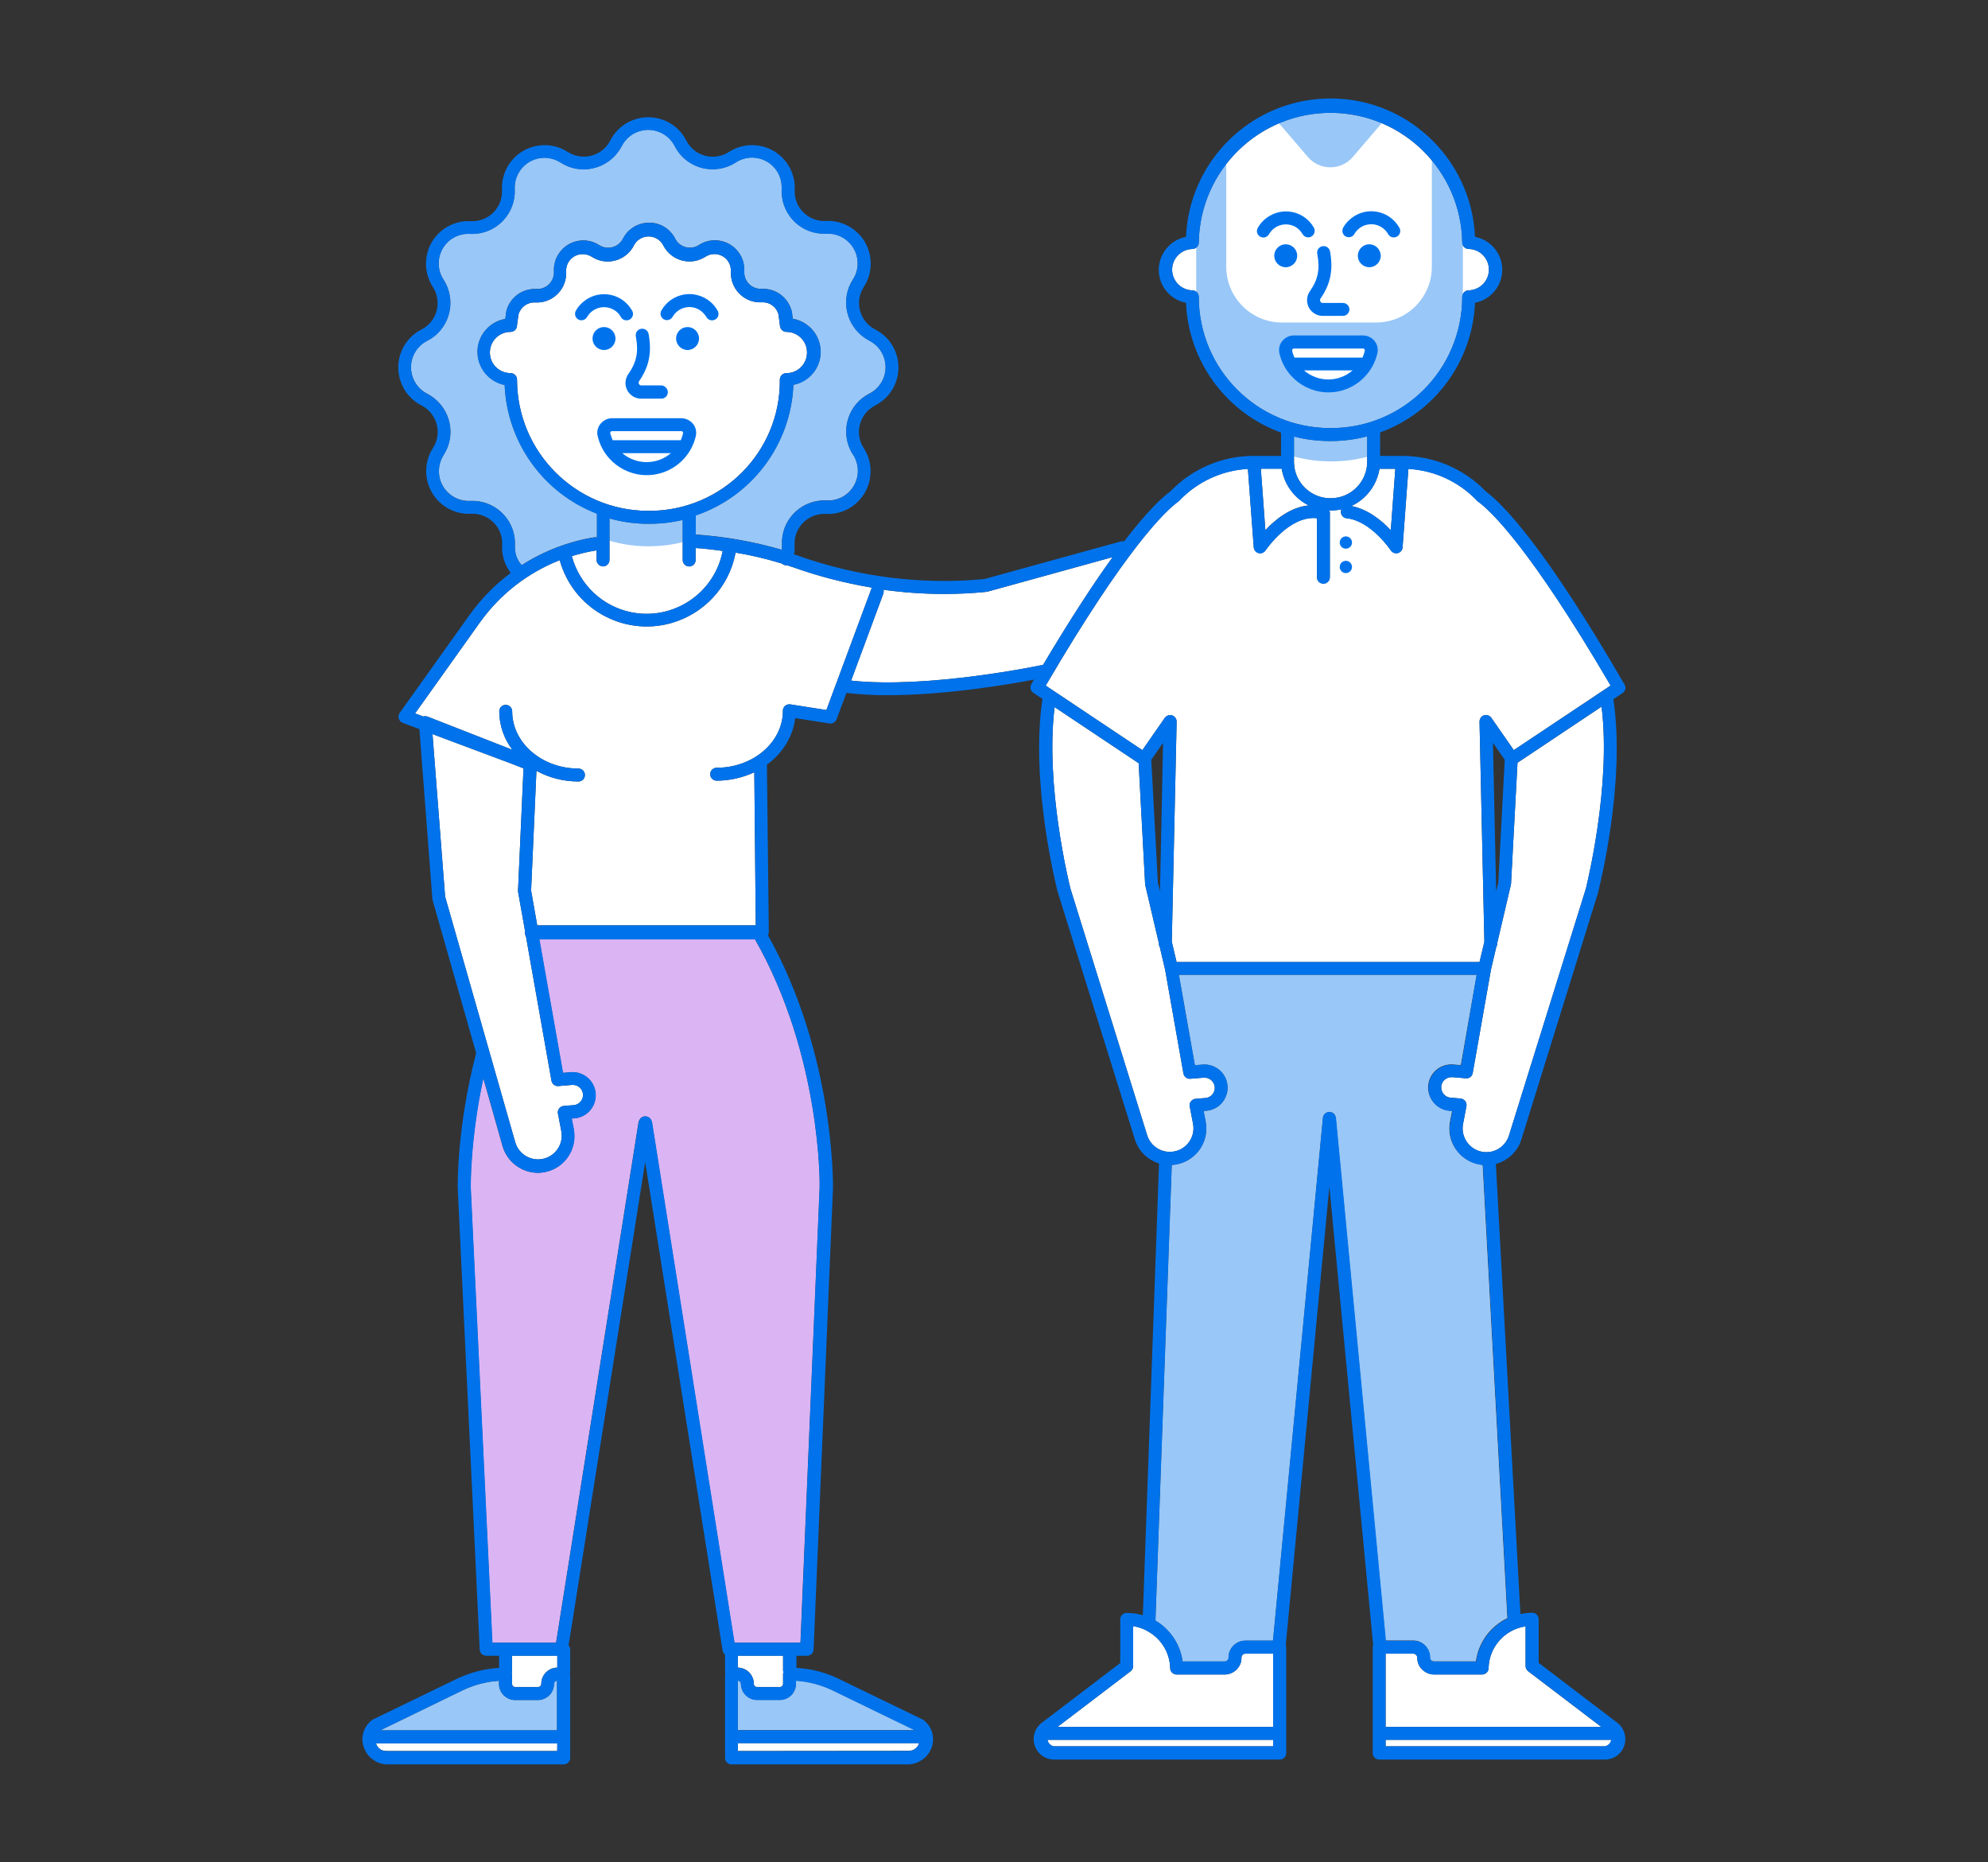 <?xml version="1.0" encoding="utf-8"?>
<!-- Generator: Adobe Illustrator 22.1.0, SVG Export Plug-In . SVG Version: 6.00 Build 0)  -->
<svg version="1.1" id="Layer_1" xmlns="http://www.w3.org/2000/svg" xmlns:xlink="http://www.w3.org/1999/xlink" x="0px" y="0px"
	 viewBox="0 0 1230 1152" style="enable-background:new 0 0 1230 1152;" xml:space="preserve">
<rect x="0" y="0" width="1230" height="1152" fill="#333333" stroke="none"/>
<style type="text/css">
	.st0{fill:#FFFFFF;}
	.st1{opacity:0.4;fill:#0073EC;enable-background:new    ;}
	.st2{opacity:0.4;fill:#A644E5;enable-background:new    ;}
	.st3{fill:#0073EC;}
</style>
<title>qArtboard 1</title>
<path class="st0" d="M822.5,687.8c-2.1,0-3.8,1.6-4,3.6l-30.9,323.4h-17c-5.8,0-10.5,4.7-10.5,10.4c0,0.1,0,0.1,0,0.2
	c0,0.6-0.2,1.1-0.6,1.5c-0.5,0.5-1.1,0.8-1.8,0.8h-26c-1.4-10.5-7.6-19.8-16.8-25.3l10.1-281.8c0.2,0,0.4,0,0.5,0
	c12.5-1,21.8-11.9,20.8-24.3c-0.1-0.8-0.2-1.7-0.3-2.5l-1.3-6.6l1.6-0.1c7.9-0.6,13.8-7.5,13.2-15.4c-0.6-7.9-7.5-13.8-15.4-13.2
	l0,0l-4.8,0.4l-9.9-55.9h184.2l-9.8,55.8l-4.8-0.4c-7.9-0.6-14.8,5.3-15.4,13.2c-0.6,7.9,5.3,14.8,13.2,15.4l1.6,0.1l-1.3,6.6
	c-2.4,12.3,5.7,24.2,18,26.5c0.7,0.1,1.5,0.2,2.2,0.3l15.3,280.4c-10.6,5.1-17.9,15.1-19.5,26.7h-26c-0.7,0-1.3-0.3-1.8-0.8
	c-0.4-0.4-0.6-0.9-0.6-1.5c0.1-5.8-4.5-10.5-10.2-10.6c-0.1,0-0.1,0-0.2,0h-17l-30.9-323.4C826.3,689.3,824.6,687.8,822.5,687.8z"/>
<path class="st1" d="M822.5,687.8c-2.1,0-3.8,1.6-4,3.6l-30.9,323.4h-17c-5.8,0-10.5,4.7-10.5,10.4c0,0.1,0,0.1,0,0.2
	c0,0.6-0.2,1.1-0.6,1.5c-0.5,0.5-1.1,0.8-1.8,0.8h-26c-1.4-10.5-7.6-19.8-16.8-25.3l10.1-281.8c0.2,0,0.4,0,0.5,0
	c12.5-1,21.8-11.9,20.8-24.3c-0.1-0.8-0.2-1.7-0.3-2.5l-1.3-6.6l1.6-0.1c7.9-0.6,13.8-7.5,13.2-15.4c-0.6-7.9-7.5-13.8-15.4-13.2
	l0,0l-4.8,0.4l-9.9-55.9h184.2l-9.8,55.8l-4.8-0.4c-7.9-0.6-14.8,5.3-15.4,13.2c-0.6,7.9,5.3,14.8,13.2,15.4l1.6,0.1l-1.3,6.6
	c-2.4,12.3,5.7,24.2,18,26.5c0.7,0.1,1.5,0.2,2.2,0.3l15.3,280.4c-10.6,5.1-17.9,15.1-19.5,26.7h-26c-0.7,0-1.3-0.3-1.8-0.8
	c-0.4-0.4-0.6-0.9-0.6-1.5c0.1-5.8-4.5-10.5-10.2-10.6c-0.1,0-0.1,0-0.2,0h-17l-30.9-323.4C826.3,689.3,824.6,687.8,822.5,687.8z"/>
<path class="st0" d="M945.5,1033.8l45.2,34.4H857.3v-45.3h17.1c1.3,0,2.4,1.1,2.5,2.4c0,0,0,0,0,0.1c-0.1,2.7,1,5.3,2.9,7.2
	c2,2,4.7,3.2,7.5,3.2H917c1,0,1.9-0.4,2.6-1c0.9-0.7,1.4-1.8,1.4-2.9c0.3-13.1,10-24,22.9-25.9v24.7
	C944,1031.8,944.5,1033,945.5,1033.8z"/>
<path class="st0" d="M981.2,549.7l-47.5,152.4c-2.3,7.8-10.4,12.3-18.2,10c-7.2-2.1-11.7-9.4-10.3-16.8l2.1-11
	c0.4-2.2-1-4.3-3.2-4.7c-0.1,0-0.3,0-0.4-0.1l-6.1-0.5c-3.5-0.2-6.1-3.3-5.9-6.8c0.2-3.5,3.3-6.1,6.8-5.9c0,0,0.1,0,0.1,0l8.4,0.7
	c2.1,0.2,3.9-1.3,4.2-3.3l11.3-64l3.3-14.1c0.4-0.6,0.6-1.4,0.6-2.2v-0.3l8.4-35.8c0-0.2,0.1-0.5,0.1-0.7l4-74.8l52-34.7
	C997,485.9,981.8,547,981.2,549.7z"/>
<path class="st0" d="M853.5,290h9.8l-2.8,38c-5.5-5.9-14.1-13-24.4-15C845.3,308.7,851.9,300.1,853.5,290z"/>
<path class="st0" d="M741.7,183.6c0-2.2-1.8-4-4-4c-7.1-0.2-12.6-6-12.5-13.1c0.2-6.8,5.6-12.2,12.4-12.5h0.1c2.2,0,4-1.8,4-4
	c0.7-45,37.8-80.9,82.8-80.2c44,0.7,79.5,36.2,80.2,80.2c0,2.2,1.8,4,4,4c0,0,0.1,0,0.1,0c7.1,0.2,12.6,6.1,12.4,13.2
	c-0.2,6.8-5.7,12.2-12.5,12.4c-2.2,0-4,1.8-4,4.1c-0.1,44.8-36.3,81.1-81.1,81.1h-0.8C777.9,264.7,741.7,228.4,741.7,183.6z"/>
<path class="st0" d="M822.8,272.8h0.8c7.5,0,15-1,22.3-2.9v15.2c0.3,12.5-9.7,22.9-22.2,23.1c-12.5,0.3-22.9-9.7-23.1-22.2
	c0-0.3,0-0.6,0-1V270C807.8,271.9,815.3,272.8,822.8,272.8z"/>
<path class="st0" d="M809.7,312.6c-11.4,1.1-20.9,9-26.8,15.3l-2.8-38H793C794.6,299.7,800.8,308.2,809.7,312.6z"/>
<path class="st0" d="M729.3,310c0.2-0.1,0.4-0.3,0.5-0.5c11.1-11.6,26.2-18.6,42.3-19.5l3.6,48.5c0.2,2.2,2.1,3.9,4.3,3.7
	c1.2-0.1,2.3-0.7,3-1.8c0.2-0.2,14.7-21.8,31.8-19.9v36.5c0,2.2,1.8,4,4,4s4-1.8,4-4v-39.8c0-0.5-0.1-1.1-0.3-1.5h0.8
	c2.2,0,4.5-0.2,6.7-0.7c-0.9,2,0,4.3,1.9,5.2c0.4,0.2,0.8,0.3,1.3,0.3c15.1,1.7,27.2,19.7,27.3,19.9c0.7,1.1,2,1.8,3.3,1.8
	c0.3,0,0.7,0,1-0.1c1.7-0.4,2.9-1.9,3-3.6l3.6-48.5c16.1,0.9,31.2,7.9,42.3,19.5c0.2,0.2,0.3,0.3,0.5,0.5
	c8.2,5.9,32.4,28.8,82.3,114l-4.6,3.1l0,0L936.6,464l-13.9-20c-1.3-1.8-3.8-2.3-5.6-1c-1.1,0.8-1.7,2-1.7,3.4l3,136.1l-3,12.6H728.9
	c-0.3,0-0.6,0-0.9,0.1l-3-12.7l3-136.1c0-2.2-1.7-4-3.9-4.1c-1.3,0-2.6,0.6-3.4,1.7l-13.9,20L647,424.1
	C696.9,338.8,721.1,315.9,729.3,310z"/>
<path class="st0" d="M709.7,702l-47.4-152.3c-0.7-2.8-15.8-63.8-9.8-112.3l52,34.7l4,74.8c0,0.2,0,0.5,0.1,0.7l8.4,35.8v0.3
	c0,0.8,0.2,1.5,0.6,2.2l3.3,14.1l11.3,64c0.4,2,2.2,3.5,4.2,3.3l8.4-0.7c3.5-0.2,6.5,2.4,6.8,5.9c0.2,3.4-2.3,6.4-5.8,6.7l-6.1,0.5
	c-2.2,0.2-3.8,2.1-3.7,4.3c0,0.1,0,0.3,0.1,0.4l2.1,11c1.4,8-4,15.6-12,16.9C718.9,713.5,711.8,709.1,709.7,702z"/>
<path class="st0" d="M699.5,1033.8c1-0.8,1.6-1.9,1.6-3.2v-24.7c2.7,0.4,5.4,1.2,7.9,2.5c0.1,0.1,0.2,0.1,0.3,0.2
	c8.8,4.5,14.5,13.4,14.7,23.3c0,1.2,0.6,2.3,1.5,3c0.7,0.6,1.6,0.9,2.5,0.9h29.7c2.8,0,5.5-1.1,7.5-3.2c1.9-1.9,3-4.5,2.9-7.2
	c0-1.3,1-2.5,2.4-2.5c0,0,0,0,0.1,0h17.1v45.3H654.3L699.5,1033.8z"/>
<path class="st0" d="M787.7,1080.2H652.9c-1.6,0.1-3.1-0.7-4-2c-0.4-0.6-0.7-1.3-0.8-2h139.6V1080.2z"/>
<path class="st0" d="M857.3,1080.2v-4h139.6c-0.1,0.7-0.4,1.4-0.8,2c-0.9,1.3-2.4,2.1-4,2H857.3z"/>
<path class="st0" d="M344.8,1024.1v7.4c-5.5,0.1-9.9,4.5-9.9,10c0,1.1-0.9,2-2,2h-14.1c-1.1,0-2-0.9-2-2v-6c0-0.4-0.1-0.7-0.2-1.1
	c0.1-0.4,0.2-0.7,0.2-1.1v-9.2L344.8,1024.1z"/>
<path class="st0" d="M286,1045.7c7.1-3.4,14.8-5.5,22.7-6v1.9c0,5.5,4.5,10,10,10h14.1c5.5,0,10-4.5,10-10c0-1,0.8-1.9,1.8-2v30.7
	H235.4L286,1045.7z"/>
<path class="st0" d="M344.8,1083.1H239.4c-0.3,0-0.6,0-0.9-0.1h-0.3c-0.2,0-0.4-0.1-0.6-0.1h-0.2c-0.2-0.1-0.4-0.1-0.7-0.2l-0.3-0.1
	l-0.4-0.2l-0.3-0.1l-0.3-0.2l-0.2-0.2c-0.1-0.1-0.2-0.2-0.3-0.2l-0.2-0.2c-0.1-0.1-0.3-0.2-0.4-0.3l-0.1-0.1
	c-0.1-0.1-0.2-0.2-0.3-0.3H234c-0.1-0.2-0.3-0.4-0.4-0.5l0,0c-0.4-0.6-0.8-1.3-1-2h112.2V1083.1z"/>
<path class="st0" d="M456.5,1083.1v-4.9h112.2c-0.2,0.7-0.6,1.4-1,2l0,0c-0.1,0.2-0.3,0.4-0.4,0.5l0,0c-0.1,0.1-0.2,0.2-0.3,0.3
	l-0.1,0.1l-0.4,0.3l-0.2,0.2c-0.1,0.1-0.2,0.2-0.3,0.2l-0.2,0.2l-0.3,0.2l-0.3,0.1l-0.4,0.2l-0.3,0.1c-0.2,0.1-0.4,0.1-0.7,0.2h-0.2
	c-0.2,0-0.4,0.1-0.6,0.1h-0.2c-0.3,0-0.6,0-0.9,0.1L456.5,1083.1z"/>
<path class="st0" d="M565.9,1070.2H456.5v-30.7c1,0.1,1.9,1,1.9,2c0,5.5,4.5,10,10,10h14.1c5.5,0,10-4.5,10-10v-1.9
	c7.9,0.5,15.6,2.6,22.7,6L565.9,1070.2z"/>
<path class="st0" d="M484.7,1034.4c-0.1,0.4-0.2,0.7-0.2,1.1v6c0,1.1-0.9,2-2,2h-14.1c-1.1,0-2-0.9-2-2c0-5.5-4.4-9.9-9.9-10v-7.4
	h28v9.2C484.6,1033.7,484.6,1034.1,484.7,1034.4z"/>
<path class="st0" d="M507.1,734.5l-11.9,281.6h-40.8l-51-321.8c-0.1-0.5-0.3-1-0.5-1.4l-0.3-0.5c-0.7-1.2-2-1.9-3.4-1.9l0,0
	c-1.4,0-2.7,0.7-3.4,1.9l-0.3,0.5c-0.3,0.4-0.4,0.9-0.5,1.4l-51,321.8h-39.4l-13.4-281.6c0-1.3-0.3-29.8,7.8-67.5l11.9,42
	c2.8,9.7,11.7,16.4,21.8,16.5c0.6,0,1.2,0,1.8-0.1c12.5-1,21.8-11.9,20.8-24.4c-0.1-0.8-0.2-1.6-0.3-2.5l-1.3-6.6l1.6-0.1
	c7.9-0.6,13.8-7.5,13.2-15.4c-0.6-7.9-7.5-13.8-15.4-13.2l-4.8,0.4l-14.6-82.5h133.4C508.4,653.5,507.2,733.8,507.1,734.5z"/>
<path class="st2" d="M507.1,734.5l-11.9,281.6h-40.8l-51-321.8c-0.1-0.5-0.3-1-0.5-1.4l-0.3-0.5c-0.7-1.2-2-1.9-3.4-1.9l0,0
	c-1.4,0-2.7,0.7-3.4,1.9l-0.3,0.5c-0.3,0.4-0.4,0.9-0.5,1.4l-51,321.8h-39.4l-13.4-281.6c0-1.3-0.3-29.8,7.8-67.5l11.9,42
	c2.8,9.7,11.7,16.4,21.8,16.5c0.6,0,1.2,0,1.8-0.1c12.5-1,21.8-11.9,20.8-24.4c-0.1-0.8-0.2-1.6-0.3-2.5l-1.3-6.6l1.6-0.1
	c7.9-0.6,13.8-7.5,13.2-15.4c-0.6-7.9-7.5-13.8-15.4-13.2l-4.8,0.4l-14.6-82.5h133.4C508.4,653.5,507.2,733.8,507.1,734.5z"/>
<path class="st0" d="M267.6,454.1l48.1,18l8.2,3.2l-3.4,75.8c0,0.3,0,0.6,0.1,0.9l4.3,24.2c-0.1,0.3-0.1,0.6-0.1,0.9
	c0,0.8,0.2,1.5,0.6,2.1l15.8,89.3c0.4,2,2.2,3.5,4.3,3.3l8.4-0.7c3.5-0.3,6.5,2.3,6.8,5.7c0.3,3.5-2.3,6.5-5.7,6.8c0,0-0.1,0-0.1,0
	l-6.1,0.5c-2.2,0.2-3.8,2.1-3.7,4.3c0,0.1,0,0.3,0.1,0.4l2.1,11c1.5,8-3.8,15.6-11.7,17.1c-7.4,1.4-14.7-3.1-16.8-10.3l-43.4-152
	L267.6,454.1z"/>
<path class="st0" d="M511.3,439.2l-22.3-3.5c-2.2-0.3-4.2,1.1-4.6,3.3c0,0.2,0,0.4,0,0.6c0,19.5-18.4,35.3-41,35.3c-2.2,0-4,1.8-4,4
	s1.8,4,4,4c8,0,16-1.8,23.3-5.2l0.9,94.7H332.4l-3.8-21.5l3.3-74.1c8,4.4,16.9,6.6,26,6.6c2.2,0,4-1.8,4-4s-1.8-4-4-4
	c-22.6,0-41-15.9-41-35.4c0-2.2-1.8-4-4-4c-2.2,0-4,1.8-4,4c0,8.6,2.9,16.9,8.1,23.8l-52.4-20.5c-0.9-0.3-1.8-0.4-2.7-0.1l-5.1-1.9
	l40.2-56.4c12.4-17.3,29.5-30.6,49.3-38.4c8.2,29.7,38.9,47.2,68.7,39c20.2-5.6,35.7-22,39.9-42.6c0.1-0.4,0.1-0.8,0-1.1
	c9.8,1.6,19.4,3.9,28.9,6.8c0.4,0.4,0.9,0.7,1.5,0.9c0.6,0.2,1.3,0.3,1.9,0.2c1.1,0.4,2.2,0.8,3.3,1.1c15.9,5.7,32.3,9.9,49,12.7
	c-0.2,0.3-0.3,0.5-0.4,0.8L511.3,439.2z"/>
<path class="st0" d="M645,411.3c-0.7,0.2-70.7,14.9-118.4,9.7l19.9-53.7c0.3-0.8,0.3-1.7,0.1-2.5c12.4,1.7,24.9,2.6,37.4,2.6
	c8.7,0,17.4-0.4,26.2-1.3c0.2,0,0.5-0.1,0.7-0.1l77.5-21.4c-11.5,15.9-25.6,37.4-43,66.6C645.2,411.3,645.1,411.3,645,411.3z"/>
<path class="st0" d="M373.1,350.3c2.2,0,4-1.8,4-4v-25.6c7.8,2.2,15.8,3.3,23.9,3.3h0.8c6.9,0,13.9-0.8,20.6-2.4v12.7
	c0,0.1,0,0.3,0,0.4c0,0.3,0,0.5,0,0.8v10.9c0,2.2,1.8,4,4,4s4-1.8,4-4V339c3.7,0.2,9.6,0.8,16.8,1.8c-0.1,0.2-0.2,0.5-0.2,0.7
	c-5.4,25.9-30.7,42.5-56.6,37.2c-17.8-3.7-31.9-17.1-36.6-34.7c4.9-1.5,9.9-2.7,14.9-3.5c0.1,0,0.2-0.1,0.4-0.1v5.9
	C369.1,348.5,370.9,350.3,373.1,350.3C373.1,350.3,373.1,350.3,373.1,350.3z"/>
<path class="st0" d="M401.8,316H401c-44.8-0.1-81.1-36.4-81.1-81.2c0-2.2-1.8-4-4-4c-7.1,0-12.8-5.7-12.8-12.7
	c0-7.1,5.7-12.8,12.7-12.8l0,0c2,0,3.8-1.4,4-3.4l1-7.4c1.3-4.6,5.6-7.7,10.4-7.4c10.1,0.5,18.6-7.2,19.1-17.3c0-0.6,0-1.2,0-1.9
	c-0.3-5.6,4-10.4,9.7-10.7c2.2-0.1,4.3,0.5,6.1,1.6c8.4,5.5,19.7,3.1,25.2-5.4c0.3-0.5,0.7-1.1,0.9-1.6c2.6-5,8.7-7,13.8-4.4
	c1.9,1,3.5,2.5,4.4,4.4c4.6,9,15.6,12.5,24.5,7.9c0.6-0.3,1.1-0.6,1.6-0.9c4.7-3.1,11.1-1.7,14.1,3c1.2,1.8,1.7,3.9,1.6,6.1
	c-0.5,10,7.2,18.6,17.2,19.1c0.6,0,1.3,0,1.9,0c4.9-0.3,9.3,3,10.4,7.7l0.9,7.1c0.3,2,2,3.5,4,3.5c7.1,0,12.8,5.8,12.7,12.8
	c0,7.1-5.8,12.8-12.8,12.7l0,0c-2.2,0-4,1.8-4,4.1C482.9,279.6,446.6,315.9,401.8,316z"/>
<path class="st0" d="M318.6,337.5c0.8-14.5-10.4-26.9-25-27.7c-0.9,0-1.8,0-2.7,0c-10.1,0.5-18.8-7.3-19.3-17.4
	c-0.2-3.9,0.8-7.7,2.9-11c7.9-12.2,4.4-28.5-7.8-36.5c-0.8-0.5-1.6-1-2.4-1.4c-9-4.6-12.6-15.7-8-24.7c1.8-3.5,4.6-6.3,8-8
	c13-6.6,18.1-22.5,11.5-35.5c-0.4-0.8-0.9-1.6-1.4-2.4c-5.5-8.5-3.1-19.9,5.4-25.4c3.3-2.1,7.1-3.1,11-2.9
	c14.5,0.8,26.9-10.4,27.7-25c0-0.9,0-1.8,0-2.7c-0.5-10.1,7.3-18.8,17.4-19.3c3.8-0.2,7.6,0.8,10.9,2.9c12.2,7.9,28.5,4.4,36.5-7.8
	c0.5-0.8,1-1.6,1.4-2.4c4.6-9,15.7-12.6,24.7-8c3.5,1.8,6.3,4.6,8,8c6.6,13,22.5,18.1,35.5,11.5c0.8-0.4,1.6-0.9,2.4-1.4
	c8.5-5.5,19.9-3.1,25.4,5.4c2.1,3.3,3.1,7.1,2.9,11c-0.7,14.6,10.4,27,25,27.7c0.9,0,1.8,0,2.7,0c10.1-0.5,18.8,7.3,19.3,17.4
	c0.2,3.9-0.8,7.7-2.9,10.9c-7.9,12.2-4.4,28.5,7.8,36.5c0.8,0.5,1.5,0.9,2.4,1.4c9,4.6,12.6,15.7,8,24.7c-1.8,3.5-4.6,6.3-8,8
	c-13,6.6-18.1,22.5-11.5,35.5c0.4,0.8,0.9,1.6,1.4,2.3c5.5,8.5,3.1,19.9-5.4,25.4c-3.2,2.1-7.1,3.1-10.9,2.9
	c-14.6-0.7-27,10.4-27.7,25c0,0.9,0,1.8,0,2.7c0,0.9,0,1.9-0.1,2.8c-17.4-5-35.2-8.2-53.2-9.4v-11.8c34.9-11.9,58.9-44,60.4-80.8
	c11.3-2.2,18.7-13,16.5-24.3c-1.6-8.5-8.4-15.1-16.9-16.6l-0.5-4.1c0-0.1,0-0.3-0.1-0.4c-2.1-8.6-9.9-14.4-18.7-14
	c-5.6,0.3-10.4-4-10.7-9.7c0-0.4,0-0.7,0-1.1c0.6-10-7.1-18.6-17.2-19.2c-3.9-0.2-7.7,0.8-10.9,2.9c-4.7,3.1-11.1,1.7-14.1-3
	c-0.2-0.3-0.4-0.6-0.5-0.9c-3.1-6.1-9.4-10-16.2-9.9l0,0c-6.9,0-13.1,3.8-16.2,9.9c-2.6,5-8.7,7-13.7,4.5c-0.3-0.2-0.6-0.3-0.9-0.5
	c-8.4-5.5-19.7-3.1-25.2,5.4c-2.1,3.2-3.1,7-2.9,10.9c0.3,5.6-4,10.5-9.7,10.8c-0.4,0-0.7,0-1.1,0c-8.6-0.5-16.4,5.2-18.6,13.5
	c0,0.2-0.1,0.3-0.1,0.5l-0.6,4.5c-11.3,2-18.9,12.7-16.9,24c1.5,8.5,8.1,15.2,16.5,16.9c1.5,35.5,23.9,66.8,57.1,79.6
	c0,0.1,0,0.1,0,0.2v14.5c-0.5-0.1-1.1-0.2-1.6-0.1c-16,2.6-31.3,8.5-44.9,17.2C319.8,346.4,318.4,342,318.6,337.5z"/>
<path class="st1" d="M318.6,337.5c0.8-14.5-10.4-26.9-25-27.7c-0.9,0-1.8,0-2.7,0c-10.1,0.5-18.8-7.3-19.3-17.4
	c-0.2-3.9,0.8-7.7,2.9-11c7.9-12.2,4.4-28.5-7.8-36.5c-0.8-0.5-1.6-1-2.4-1.4c-9-4.6-12.6-15.7-8-24.7c1.8-3.5,4.6-6.3,8-8
	c13-6.6,18.1-22.5,11.5-35.5c-0.4-0.8-0.9-1.6-1.4-2.4c-5.5-8.5-3.1-19.9,5.4-25.4c3.3-2.1,7.1-3.1,11-2.9
	c14.5,0.8,26.9-10.4,27.7-25c0-0.9,0-1.8,0-2.7c-0.5-10.1,7.3-18.8,17.4-19.3c3.8-0.2,7.6,0.8,10.9,2.9c12.2,7.9,28.5,4.4,36.5-7.8
	c0.5-0.8,1-1.6,1.4-2.4c4.6-9,15.7-12.6,24.7-8c3.5,1.8,6.3,4.6,8,8c6.6,13,22.5,18.1,35.5,11.5c0.8-0.4,1.6-0.9,2.4-1.4
	c8.5-5.5,19.9-3.1,25.4,5.4c2.1,3.3,3.1,7.1,2.9,11c-0.7,14.6,10.4,27,25,27.7c0.9,0,1.8,0,2.7,0c10.1-0.5,18.8,7.3,19.3,17.4
	c0.2,3.9-0.8,7.7-2.9,10.9c-7.9,12.2-4.4,28.5,7.8,36.5c0.8,0.5,1.5,0.9,2.4,1.4c9,4.6,12.6,15.7,8,24.7c-1.8,3.5-4.6,6.3-8,8
	c-13,6.6-18.1,22.5-11.5,35.5c0.4,0.8,0.9,1.6,1.4,2.3c5.5,8.5,3.1,19.9-5.4,25.4c-3.2,2.1-7.1,3.1-10.9,2.9
	c-14.6-0.7-27,10.4-27.7,25c0,0.9,0,1.8,0,2.7c0,0.9,0,1.9-0.1,2.8c-17.4-5-35.2-8.2-53.2-9.4v-11.8c34.9-11.9,58.9-44,60.4-80.8
	c11.3-2.2,18.7-13,16.5-24.3c-1.6-8.5-8.4-15.1-16.9-16.6l-0.5-4.1c0-0.1,0-0.3-0.1-0.4c-2.1-8.6-9.9-14.4-18.7-14
	c-5.6,0.3-10.4-4-10.7-9.7c0-0.4,0-0.7,0-1.1c0.6-10-7.1-18.6-17.2-19.2c-3.9-0.2-7.7,0.8-10.9,2.9c-4.7,3.1-11.1,1.7-14.1-3
	c-0.2-0.3-0.4-0.6-0.5-0.9c-3.1-6.1-9.4-10-16.2-9.9l0,0c-6.9,0-13.1,3.8-16.2,9.9c-2.6,5-8.7,7-13.7,4.5c-0.3-0.2-0.6-0.3-0.9-0.5
	c-8.4-5.5-19.7-3.1-25.2,5.4c-2.1,3.2-3.1,7-2.9,10.9c0.3,5.6-4,10.5-9.7,10.8c-0.4,0-0.7,0-1.1,0c-8.6-0.5-16.4,5.2-18.6,13.5
	c0,0.2-0.1,0.3-0.1,0.5l-0.6,4.5c-11.3,2-18.9,12.7-16.9,24c1.5,8.5,8.1,15.2,16.5,16.9c1.5,35.5,23.9,66.8,57.1,79.6
	c0,0.1,0,0.1,0,0.2v14.5c-0.5-0.1-1.1-0.2-1.6-0.1c-16,2.6-31.3,8.5-44.9,17.2C319.8,346.4,318.4,342,318.6,337.5z"/>
<path class="st1" d="M797.5,267.5c8.3,2.6,16.9,3.9,25.6,3.9h0.8c7.7,0,15.4-1.1,22.8-3.1l1.8,1.4v12.1c-8,2.4-16.3,3.6-24.6,3.6
	h-0.8c-9.5,0-18.9-1.6-27.9-4.7v-11L797.5,267.5z"/>
<path class="st1" d="M823.1,103.5c-5.3,0-10.4-2.3-13.9-6.4l-20.4-23.8c22-10.5,47.5-11.1,70-1.7L837,97.1
	C833.5,101.2,828.4,103.5,823.1,103.5z"/>
<path class="st1" d="M740.1,137.5v48.9c0,43.4,35.2,78.6,78.6,78.6h7.8c43.4,0,78.6-35.2,78.6-78.6v-48.9c0-15.8-7-30.7-19.2-40.7
	V165c0,19-15.4,34.5-34.5,34.5h-58.2c-19,0-34.5-15.4-34.5-34.5V97.3C746.9,107.3,740.1,122,740.1,137.5z M800.4,211.5h42.8
	c2.8,0,5.1,2.3,5.1,5.1c0,0.4,0,0.7-0.1,1.1c-3.4,14.6-18,23.7-32.6,20.3c-10.1-2.3-18-10.2-20.3-20.3c-0.6-2.8,1.2-5.4,4-6
	C799.7,211.6,800.1,211.5,800.4,211.5L800.4,211.5z"/>
<path class="st1" d="M375.2,320c8.3,2.6,16.9,3.9,25.6,3.9h0.8c7.7,0,15.4-1.1,22.9-3.1l1.8,1.4v12.1c-8,2.4-16.3,3.6-24.6,3.6h-0.8
	c-9.5,0-18.9-1.6-27.9-4.7v-11L375.2,320z"/>
<path class="st3" d="M1000.6,1065.6l-48.6-37v-27c0-2.2-1.8-4-4-4c-2.4,0-4.9,0.3-7.3,0.8L925.5,720c7.6-2.1,13.7-7.9,15.9-15.5
	L988.8,552c0-0.1,0-0.1,0-0.2c0.7-2.8,17.2-67.8,9.4-119.3l5.7-3.8c1.8-1.2,2.3-3.5,1.2-5.3C955.6,338,930,311.9,919.1,303.8
	c-13.5-14-32.1-21.8-51.6-21.8h-13.6v-14.5c34-12.4,57.2-44.1,58.7-80.2c11.3-2.2,18.6-13.1,16.5-24.3c-1.6-8.3-8.1-14.9-16.5-16.5
	c-2.2-49.4-43.9-87.7-93.3-85.5c-46.4,2-83.5,39.2-85.5,85.5c-11.3,2.2-18.6,13.1-16.5,24.3c1.6,8.3,8.1,14.9,16.5,16.5
	c1.5,36.2,24.8,67.9,58.8,80.3V282h-16.7c-19.5-0.1-38.1,7.8-51.6,21.8c-5.5,4-14.7,12.7-28.8,31.1c-0.7-0.2-1.3-0.2-2,0L609,358.2
	c-39.2,3.7-78.8-1.4-115.9-14.7l-1.8-0.6c0.3-1.9,0.4-3.8,0.3-5.7c-0.5-10.1,7.3-18.8,17.4-19.3c0.6,0,1.3,0,1.9,0
	c14.5,0.8,26.9-10.4,27.7-25c0.3-5.6-1.2-11.1-4.2-15.7c-5.5-8.5-3.1-19.9,5.4-25.4c0.5-0.3,1.1-0.7,1.7-1
	c13-6.6,18.1-22.5,11.5-35.5c-2.5-5-6.6-9-11.5-11.5c-9-4.6-12.6-15.7-8-24.7c0.3-0.6,0.6-1.1,1-1.7c7.9-12.2,4.4-28.6-7.8-36.5
	c-4.7-3-10.1-4.5-15.7-4.2c-10.1,0.5-18.8-7.2-19.3-17.3c0-0.6,0-1.3,0-1.9c0.7-14.6-10.4-26.9-25-27.7c-5.5-0.3-11,1.2-15.7,4.2
	c-8.5,5.5-19.9,3.1-25.4-5.4c-0.3-0.5-0.7-1.1-1-1.7c-6.6-13-22.5-18.1-35.5-11.5c-5,2.5-9,6.6-11.5,11.5c-4.6,9-15.7,12.6-24.7,8
	c-0.5-0.3-1.1-0.6-1.6-0.9c-12.2-7.9-28.6-4.4-36.5,7.8c-3,4.7-4.5,10.2-4.2,15.7c0.5,10.1-7.2,18.8-17.4,19.3c-0.6,0-1.3,0-1.9,0
	c-14.6-0.7-27,10.4-27.7,25c-0.3,5.5,1.2,11,4.2,15.7c5.5,8.5,3.1,19.9-5.4,25.4c-0.5,0.3-1.1,0.7-1.6,0.9
	c-13,6.6-18.1,22.5-11.5,35.5c2.5,5,6.6,9,11.5,11.5c9,4.6,12.6,15.7,8,24.7c-0.3,0.6-0.6,1.1-0.9,1.6c-7.9,12.2-4.4,28.5,7.8,36.5
	c4.7,3,10.2,4.5,15.7,4.2c10.1-0.5,18.8,7.3,19.3,17.4c0,0.6,0,1.3,0,1.9c-0.4,6.2,1.5,12.3,5.3,17.3c-9.8,7.3-18.4,16.1-25.5,26
	l-43.2,60.6c-0.7,1-0.9,2.1-0.6,3.3c0.3,1.2,1,2.1,2.1,2.7c0.1,0,0.2,0.1,10.7,4l8,104.8c0,0.3,0.1,0.5,0.1,0.8l27,94.8
	c-12,46.1-11.4,81.9-11.4,83.4v0.1l13.6,285.5c0.1,2.1,1.9,3.8,4,3.8h8v7.5c-9.1,0.5-18,2.9-26.2,6.8l-51.6,25
	c-0.2,0.1-0.4,0.2-0.7,0.4c-5.3,3.9-7.4,10.7-5.2,16.9c0.8,2.4,2.2,4.6,4,6.3l0.1,0.1c0.3,0.3,0.7,0.6,1.1,0.9l0.2,0.1
	c0.4,0.3,0.8,0.5,1.1,0.8c0.1,0.1,0.3,0.2,0.5,0.3s0.5,0.3,0.7,0.4l0.6,0.3c0.2,0.1,0.5,0.2,0.7,0.3c0.2,0.1,0.5,0.2,0.8,0.3
	c0.3,0.1,0.7,0.2,1,0.3l0.6,0.1c0.3,0.1,0.6,0.1,0.9,0.2l0.5,0.1c0.5,0,1,0.1,1.5,0.1h109.4c2.2,0,4-1.8,4-4v-51.6
	c0-0.4-0.1-0.7-0.2-1.1c0.1-0.4,0.2-0.7,0.2-1.1v-13.2c0-1-0.4-1.9-1-2.6l47.4-299l47.9,302.2c0.2,1,0.7,1.9,1.5,2.5v10.1
	c0,0.4,0.1,0.7,0.2,1.1c-0.1,0.4-0.2,0.7-0.2,1.1v51.6c0,2.2,1.8,4,4,4h109.4c0.5,0,1,0,1.5-0.1l0.5-0.1c0.3,0,0.6-0.1,0.9-0.2
	l0.6-0.1c0.4-0.1,0.7-0.2,1-0.3s0.5-0.2,0.8-0.3l0.7-0.3l0.6-0.3c0.2-0.1,0.5-0.2,0.7-0.4c0.2-0.1,0.3-0.2,0.5-0.3
	c0.4-0.2,0.8-0.5,1.2-0.8l0.2-0.1c0.4-0.3,0.7-0.6,1.1-0.9l0.1-0.1c1.9-1.7,3.2-3.9,4.1-6.3c2.1-6.1,0.1-13-5.2-16.9
	c-0.2-0.2-0.4-0.3-0.7-0.4l-51.6-25c-8.2-4-17.1-6.3-26.2-6.8v-7.5h6.6c2.1,0,3.9-1.7,4-3.8l12-285.5c0-0.8,1.3-82.2-40.2-156.3
	c0.3-0.6,0.5-1.3,0.5-2L474.5,473c9.6-7,16.1-17.2,17.5-28.8l21.2,3.3c1.9,0.3,3.7-0.8,4.4-2.6l6.1-16.3c8.6,1,17.3,1.5,25.9,1.4
	c35.8,0,74.7-6.7,90.1-9.6c-0.5,0.9-1.1,1.9-1.6,2.8c-1.1,1.8-0.5,4.2,1.2,5.3l5.7,3.8c-7.8,51.6,8.7,116.6,9.4,119.4l0.1,0.2
	L702,704.3c2.1,7.3,7.8,13.1,15.1,15.4l-10,279.4c-3.2-0.9-6.6-1.4-10-1.4c-2.2,0-4,1.8-4,4v27l-48.6,37c-5.5,4.2-6.6,12.1-2.4,17.7
	c2.4,3.1,6.1,5,10,5h139.7c2.2,0,4-1.8,4-4v-65.4c0-0.5-0.1-0.9-0.3-1.4L822.5,734l27.1,283.6c-0.2,0.4-0.3,0.9-0.3,1.4v65.4
	c0,2.2,1.8,4,4,4H993c7,0,12.6-5.6,12.6-12.6C1005.6,1071.8,1003.8,1068,1000.6,1065.6L1000.6,1065.6z M945.6,1033.8l45.2,34.4
	H857.3v-45.3h17.1c1.3,0,2.4,1.1,2.5,2.4c0,0,0,0,0,0.1c-0.1,2.7,1,5.3,2.9,7.2c2,2,4.7,3.2,7.5,3.2H917c1,0,1.9-0.4,2.6-1
	c0.9-0.7,1.4-1.8,1.4-2.9c0.3-13.1,10-24,22.9-25.9v24.7C944,1031.9,944.5,1033.1,945.6,1033.8L945.6,1033.8z M981.2,549.7
	l-47.5,152.4c-2.3,7.8-10.4,12.3-18.2,10c-7.2-2.1-11.7-9.4-10.3-16.8l2.1-11c0.4-2.2-1-4.3-3.2-4.7c-0.1,0-0.3,0-0.4-0.1l-6.1-0.5
	c-3.5-0.2-6.1-3.3-5.9-6.8c0.2-3.5,3.3-6.1,6.8-5.9c0,0,0.1,0,0.1,0l8.4,0.7c2.1,0.2,3.9-1.3,4.2-3.3l11.3-64l3.3-14.1
	c0.4-0.6,0.6-1.4,0.6-2.2v-0.3l8.4-35.8c0-0.2,0.1-0.5,0.1-0.7l4-74.8l52-34.7C997,486,981.8,547,981.2,549.7L981.2,549.7z
	 M923.7,459.5L931,470l-4,76l-1.3,5.3L923.7,459.5z M853.5,290h9.8l-2.8,38c-5.5-5.9-14.1-13-24.4-15
	C845.3,308.8,851.9,300.1,853.5,290z M741.7,183.6c0-2.2-1.8-4-4-4c-7.1-0.2-12.6-6-12.5-13.1c0.2-6.8,5.6-12.2,12.4-12.5h0.1
	c2.2,0,4-1.8,4-4c0.7-45,37.8-80.9,82.8-80.2c44,0.7,79.5,36.2,80.2,80.2c0,2.2,1.8,4,4,4c0,0,0.1,0,0.1,0
	c7.1,0.2,12.6,6.1,12.4,13.2c-0.2,6.8-5.7,12.2-12.5,12.4c-2.2,0-4,1.8-4,4.1c-0.1,44.8-36.3,81.1-81.1,81.1h-0.8
	C777.9,264.7,741.7,228.4,741.7,183.6z M822.8,272.8h0.8c7.5,0,15-1,22.3-2.9v15.2c0.3,12.5-9.7,22.9-22.2,23.1
	c-12.5,0.3-22.9-9.7-23.1-22.2c0-0.3,0-0.6,0-1V270C807.8,271.9,815.3,272.8,822.8,272.8z M809.7,312.7c-11.4,1.1-20.9,9-26.8,15.3
	l-2.8-38H793C794.6,299.8,800.8,308.2,809.7,312.7z M729.3,310.1c0.2-0.1,0.4-0.3,0.5-0.5c11.1-11.6,26.2-18.6,42.3-19.5l3.6,48.5
	c0.2,2.2,2.1,3.9,4.3,3.7c1.2-0.1,2.3-0.7,3-1.8c0.2-0.2,14.7-21.8,31.8-19.9v36.5c0,2.2,1.8,4,4,4s4-1.8,4-4v-39.8
	c0-0.5-0.1-1.1-0.3-1.5h0.8c2.2,0,4.5-0.2,6.7-0.7c-0.9,2,0,4.3,1.9,5.2c0.4,0.2,0.8,0.3,1.3,0.3c15.1,1.7,27.2,19.7,27.3,19.9
	c0.7,1.1,2,1.8,3.3,1.8c0.3,0,0.7,0,1-0.1c1.7-0.4,2.9-1.9,3-3.6l3.6-48.5c16.1,0.9,31.2,7.9,42.3,19.5c0.2,0.2,0.3,0.3,0.5,0.5
	c8.2,5.9,32.4,28.8,82.3,114l-4.6,3.1l0,0L936.6,464l-13.9-20c-1.3-1.8-3.8-2.3-5.6-1c-1.1,0.8-1.7,2-1.7,3.4l3,136.1l-3,12.6H728.9
	c-0.3,0-0.6,0-0.9,0.1l-3-12.7l3-136.1c0-2.2-1.7-4-3.9-4.1c-1.3,0-2.6,0.6-3.4,1.7l-13.9,20L647,424.1
	C696.9,338.8,721.1,316,729.3,310.1z M717.7,551.4l-1.3-5.4l-4.1-76l7.3-10.5L717.7,551.4z M318.6,337.6c0.8-14.5-10.4-26.9-25-27.7
	c-0.9,0-1.8,0-2.7,0c-10.1,0.5-18.8-7.3-19.3-17.4c-0.2-3.9,0.8-7.7,2.9-11c7.9-12.2,4.4-28.5-7.8-36.5c-0.8-0.5-1.6-1-2.4-1.4
	c-9-4.6-12.6-15.7-8-24.7c1.8-3.5,4.6-6.3,8-8c13-6.6,18.1-22.5,11.5-35.5c-0.4-0.8-0.9-1.6-1.4-2.4c-5.5-8.5-3.1-19.9,5.4-25.4
	c3.3-2.1,7.1-3.1,11-2.9c14.5,0.8,26.9-10.4,27.7-25c0-0.9,0-1.8,0-2.7c-0.5-10.1,7.3-18.8,17.4-19.3c3.8-0.2,7.6,0.8,10.9,2.9
	c12.2,7.9,28.5,4.4,36.5-7.8c0.5-0.8,1-1.6,1.4-2.4c4.6-9,15.7-12.6,24.7-8c3.5,1.8,6.3,4.6,8,8c6.6,13,22.5,18.1,35.5,11.5
	c0.8-0.4,1.6-0.9,2.4-1.4c8.5-5.5,19.9-3.1,25.4,5.4c2.1,3.3,3.1,7.1,2.9,11c-0.7,14.6,10.4,27,25,27.7c0.9,0,1.8,0,2.7,0
	c10.1-0.5,18.8,7.3,19.3,17.4c0.2,3.9-0.8,7.7-2.9,10.9c-7.9,12.2-4.4,28.5,7.8,36.5c0.8,0.5,1.5,0.9,2.4,1.4
	c9,4.6,12.6,15.7,8,24.7c-1.8,3.5-4.6,6.3-8,8c-13,6.6-18.1,22.5-11.5,35.5c0.4,0.8,0.9,1.6,1.4,2.3c5.5,8.5,3.1,19.9-5.4,25.4
	c-3.2,2.1-7.1,3.1-10.9,2.9c-14.6-0.7-27,10.4-27.7,25c0,0.9,0,1.8,0,2.7c0,0.9,0,1.9-0.1,2.8c-17.4-5-35.2-8.2-53.2-9.4v-11.8
	c34.9-11.9,58.9-44,60.4-80.8c11.3-2.2,18.7-13,16.5-24.3c-1.6-8.5-8.4-15.1-16.9-16.6l-0.5-4.1c0-0.1,0-0.3-0.1-0.4
	c-2.1-8.6-9.9-14.4-18.7-14c-5.6,0.3-10.4-4-10.7-9.7c0-0.4,0-0.7,0-1.1c0.6-10-7.1-18.6-17.2-19.2c-3.9-0.2-7.7,0.8-10.9,2.9
	c-4.7,3.1-11.1,1.7-14.1-3c-0.2-0.3-0.4-0.6-0.5-0.9c-3.1-6.1-9.4-10-16.2-9.9l0,0c-6.9,0-13.1,3.8-16.2,9.9c-2.6,5-8.7,7-13.7,4.5
	c-0.3-0.2-0.6-0.3-0.9-0.5c-8.4-5.5-19.7-3.1-25.2,5.4c-2.1,3.2-3.1,7-2.9,10.9c0.3,5.6-4,10.5-9.7,10.8c-0.4,0-0.7,0-1.1,0
	c-8.6-0.5-16.4,5.2-18.6,13.5c0,0.2-0.1,0.3-0.1,0.5l-0.6,4.5c-11.3,2-18.9,12.7-16.9,24c1.5,8.5,8.1,15.2,16.5,16.9
	c1.5,35.5,23.9,66.8,57.1,79.6c0,0.1,0,0.1,0,0.2v14.5c-0.5-0.1-1.1-0.2-1.6-0.1c-16,2.6-31.3,8.5-44.9,17.2
	C319.8,346.4,318.4,342,318.6,337.6z M401.8,316H401c-44.8-0.1-81.1-36.4-81.1-81.2c0-2.2-1.8-4-4-4c-7.1,0-12.8-5.7-12.8-12.7
	c0-7.1,5.7-12.8,12.7-12.8l0,0c2,0,3.8-1.4,4-3.4l1-7.4c1.3-4.6,5.6-7.7,10.4-7.4c10.1,0.5,18.6-7.2,19.1-17.3c0-0.6,0-1.2,0-1.9
	c-0.3-5.6,4-10.4,9.7-10.7c2.2-0.1,4.3,0.5,6.1,1.6c8.4,5.5,19.7,3.1,25.2-5.4c0.3-0.5,0.7-1.1,0.9-1.6c2.6-5,8.7-7,13.8-4.4
	c1.9,1,3.5,2.5,4.4,4.4c4.6,9,15.6,12.5,24.5,7.9c0.6-0.3,1.1-0.6,1.6-0.9c4.7-3.1,11.1-1.7,14.1,3c1.2,1.8,1.7,3.9,1.6,6.1
	c-0.5,10,7.2,18.6,17.2,19.1c0.6,0,1.3,0,1.9,0c4.9-0.3,9.3,3,10.4,7.7l0.9,7.1c0.3,2,2,3.5,4,3.5c7.1,0,12.8,5.8,12.7,12.8
	c0,7.1-5.8,12.8-12.8,12.7l0,0c-2.2,0-4,1.8-4,4.1C482.9,279.7,446.6,316,401.8,316z M373.1,350.4c2.2,0,4-1.8,4-4v-25.7
	c7.8,2.2,15.8,3.3,23.9,3.3h0.8c6.9,0,13.9-0.8,20.6-2.4v12.7c0,0.1,0,0.3,0,0.4c0,0.3,0,0.5,0,0.8v10.9c0,2.2,1.8,4,4,4s4-1.8,4-4
	V339c3.7,0.2,9.6,0.8,16.8,1.8c-0.1,0.2-0.2,0.5-0.2,0.7c-5.4,25.9-30.7,42.5-56.6,37.2c-17.8-3.7-31.9-17.1-36.6-34.7
	c4.9-1.5,9.9-2.7,14.9-3.5c0.1,0,0.2-0.1,0.4-0.1v5.9C369.1,348.5,370.9,350.3,373.1,350.4C373.1,350.3,373.1,350.3,373.1,350.4
	L373.1,350.4z M267.6,454.1l48.1,18l8.2,3.2l-3.4,75.8c0,0.3,0,0.6,0.1,0.9l4.3,24.2c-0.1,0.3-0.1,0.6-0.1,0.9
	c0,0.8,0.2,1.5,0.6,2.1l15.8,89.3c0.4,2,2.2,3.5,4.3,3.3l8.4-0.7c3.5-0.3,6.5,2.3,6.8,5.7c0.3,3.5-2.3,6.5-5.7,6.8c0,0-0.1,0-0.1,0
	l-6.1,0.5c-2.2,0.2-3.8,2.1-3.7,4.3c0,0.1,0,0.3,0.1,0.4l2.1,11c1.5,8-3.8,15.6-11.7,17.1c-7.4,1.4-14.7-3.1-16.8-10.3l-43.4-152
	L267.6,454.1z M344.8,1024.2v7.4c-5.5,0.1-9.9,4.5-9.9,10c0,1.1-0.9,2-2,2h-14.1c-1.1,0-2-0.9-2-2v-6c0-0.4-0.1-0.7-0.2-1.1
	c0.1-0.4,0.2-0.7,0.2-1.1v-9.2L344.8,1024.2z M286,1045.7c7.1-3.4,14.8-5.5,22.7-6v1.9c0,5.5,4.5,10,10,10h14.1c5.5,0,10-4.5,10-10
	c0-1,0.8-1.9,1.8-2v30.7H235.4L286,1045.7z M344.7,1083.2H239.4c-0.3,0-0.6,0-0.9-0.1h-0.3c-0.2,0-0.4-0.1-0.6-0.1h-0.2
	c-0.2-0.1-0.4-0.1-0.7-0.2l-0.3-0.1l-0.4-0.2l-0.3-0.1l-0.3-0.2l-0.2-0.2c-0.1-0.1-0.2-0.2-0.3-0.2l-0.2-0.2
	c-0.1-0.1-0.3-0.2-0.4-0.3l-0.1-0.1c-0.1-0.1-0.2-0.2-0.3-0.3H234c-0.1-0.2-0.3-0.4-0.4-0.5l0,0c-0.4-0.6-0.8-1.3-1-2h112.2
	L344.7,1083.2z M456.5,1083.2v-4.9h112.2c-0.2,0.7-0.6,1.4-1,2l0,0c-0.1,0.2-0.3,0.4-0.4,0.5l0,0c-0.1,0.1-0.2,0.2-0.3,0.3l-0.1,0.1
	l-0.4,0.3l-0.2,0.2c-0.1,0.1-0.2,0.2-0.3,0.2l-0.2,0.2l-0.3,0.2l-0.3,0.1l-0.4,0.2l-0.3,0.1c-0.2,0.1-0.4,0.1-0.7,0.2h-0.2
	c-0.2,0-0.4,0.1-0.6,0.1h-0.2c-0.3,0-0.6,0-0.9,0.1L456.5,1083.2z M565.9,1070.3H456.5v-30.7c1,0.1,1.9,1,1.9,2c0,5.5,4.5,10,10,10
	h14.1c5.5,0,10-4.5,10-10v-1.9c7.9,0.5,15.6,2.6,22.7,6L565.9,1070.3z M484.7,1034.5c-0.1,0.4-0.2,0.7-0.2,1.1v6c0,1.1-0.9,2-2,2
	h-14.1c-1.1,0-2-0.9-2-2c0-5.5-4.4-9.9-9.9-10v-7.4h28v9.2C484.6,1033.7,484.6,1034.1,484.7,1034.5L484.7,1034.5z M507.1,734.5
	l-11.8,281.6h-40.8l-51-321.8c-0.1-0.5-0.3-1-0.5-1.4l-0.3-0.5c-0.7-1.2-2-1.9-3.4-1.9l0,0c-1.4,0-2.7,0.7-3.4,1.9l-0.3,0.5
	c-0.3,0.4-0.4,0.9-0.5,1.4l-51,321.8h-39.4l-13.4-281.6c0-1.3-0.3-29.8,7.8-67.5l11.9,42c2.8,9.7,11.7,16.4,21.8,16.5
	c0.6,0,1.2,0,1.8-0.1c12.5-1,21.8-11.9,20.8-24.4c-0.1-0.8-0.2-1.6-0.3-2.5l-1.3-6.6l1.6-0.1c7.9-0.6,13.8-7.5,13.2-15.4
	c-0.6-7.9-7.5-13.8-15.4-13.2l-4.8,0.4l-14.6-82.5h133.4C508.4,653.5,507.2,733.8,507.1,734.5L507.1,734.5z M511.3,439.2l-22.3-3.5
	c-2.2-0.3-4.2,1.1-4.6,3.3c0,0.2,0,0.4,0,0.6c0,19.5-18.4,35.3-41,35.3c-2.2,0-4,1.8-4,4s1.8,4,4,4c8,0,16-1.8,23.3-5.2l0.9,94.7
	H332.4l-3.8-21.5l3.3-74.1c8,4.4,16.9,6.6,26,6.6c2.2,0,4-1.8,4-4s-1.8-4-4-4c-22.6,0-41-15.9-41-35.4c0-2.2-1.8-4-4-4
	c-2.2,0-4,1.8-4,4c0,8.6,2.9,16.9,8.1,23.8l-52.4-20.5c-0.9-0.3-1.8-0.4-2.7-0.1l-5.1-1.9l40.2-56.4c12.4-17.3,29.5-30.6,49.3-38.4
	c8.2,29.7,38.9,47.2,68.7,39c20.2-5.6,35.7-22,39.9-42.6c0.1-0.4,0.1-0.8,0-1.1c9.8,1.6,19.4,3.9,28.9,6.8c0.4,0.4,0.9,0.7,1.5,0.9
	c0.6,0.2,1.3,0.3,1.9,0.2c1.1,0.4,2.2,0.8,3.3,1.1c15.9,5.7,32.3,9.9,49,12.7c-0.2,0.3-0.3,0.5-0.4,0.8L511.3,439.2z M645,411.3
	c-0.7,0.2-70.7,14.9-118.4,9.7l19.9-53.7c0.3-0.8,0.3-1.7,0.1-2.5c12.4,1.7,24.9,2.6,37.4,2.6c8.7,0,17.4-0.4,26.2-1.3
	c0.2,0,0.5-0.1,0.7-0.1l77.5-21.4c-11.5,15.9-25.6,37.4-43,66.6C645.2,411.3,645.1,411.3,645,411.3z M709.7,702l-47.4-152.3
	c-0.7-2.8-15.8-63.8-9.8-112.3l52,34.7l4,74.8c0,0.2,0,0.5,0.1,0.7l8.4,35.8v0.3c0,0.8,0.2,1.5,0.6,2.2l3.3,14.1l11.3,64
	c0.4,2,2.2,3.5,4.2,3.3l8.4-0.7c3.5-0.2,6.5,2.4,6.8,5.9c0.2,3.4-2.3,6.4-5.8,6.7l-6.1,0.5c-2.2,0.2-3.8,2.1-3.7,4.3
	c0,0.1,0,0.3,0.1,0.4l2.1,11c1.4,8-4,15.6-12,16.9C718.9,713.6,711.8,709.1,709.7,702z M699.5,1033.8c1-0.8,1.6-1.9,1.6-3.2v-24.7
	c2.7,0.4,5.4,1.2,7.9,2.5c0.1,0.1,0.2,0.1,0.3,0.2c8.8,4.5,14.5,13.4,14.7,23.3c0,1.2,0.6,2.3,1.5,3c0.7,0.6,1.6,0.9,2.5,0.9h29.7
	c2.8,0,5.5-1.1,7.5-3.2c1.9-1.9,3-4.5,2.9-7.2c0-1.3,1-2.5,2.4-2.5c0,0,0,0,0.1,0h17.1v45.3H654.3L699.5,1033.8z M787.7,1080.2
	H652.9c-1.6,0.1-3.1-0.7-4-2c-0.4-0.6-0.7-1.3-0.8-2h139.6V1080.2z M822.5,687.8c-2.1,0-3.8,1.6-4,3.6l-30.9,323.4h-17
	c-5.8,0-10.5,4.7-10.5,10.4c0,0.1,0,0.1,0,0.2c0,0.6-0.2,1.1-0.6,1.5c-0.5,0.5-1.1,0.8-1.8,0.8h-26c-1.4-10.5-7.6-19.8-16.8-25.3
	l10.1-281.8c0.2,0,0.4,0,0.5,0c12.5-1,21.8-11.9,20.8-24.3c-0.1-0.8-0.2-1.7-0.3-2.5l-1.3-6.6l1.6-0.1c7.9-0.6,13.8-7.5,13.2-15.4
	c-0.6-7.9-7.5-13.8-15.4-13.2l0,0l-4.8,0.4l-9.9-55.9h184.2L904,659l-4.8-0.4c-7.9-0.6-14.8,5.3-15.4,13.2
	c-0.6,7.9,5.3,14.8,13.2,15.4l1.6,0.1l-1.3,6.6c-2.4,12.3,5.7,24.2,18,26.5c0.7,0.1,1.5,0.2,2.2,0.3l15.3,280.4
	c-10.6,5.1-17.9,15.1-19.5,26.7h-26c-0.7,0-1.3-0.3-1.8-0.8c-0.4-0.4-0.6-0.9-0.6-1.5c0.1-5.8-4.5-10.5-10.2-10.6
	c-0.1,0-0.1,0-0.2,0h-17l-30.9-323.4C826.3,689.4,824.6,687.8,822.5,687.8z M857.3,1080.2v-4h139.6c-0.1,0.7-0.4,1.4-0.8,2
	c-0.9,1.3-2.4,2.1-4,2H857.3z"/>
<path class="st3" d="M832.7,339.4c2.1,0,3.8-1.7,3.8-3.8c0-2.1-1.7-3.8-3.8-3.8c-2.1,0-3.8,1.7-3.8,3.8
	C828.9,337.7,830.6,339.4,832.7,339.4C832.6,339.4,832.6,339.4,832.7,339.4z"/>
<path class="st3" d="M832.7,354.5c2.1,0,3.8-1.7,3.8-3.8s-1.7-3.8-3.8-3.8c-2.1,0-3.8,1.7-3.8,3.8l0,0
	C828.9,352.8,830.6,354.5,832.7,354.5z"/>
<path class="st3" d="M852.2,218.6c0.6-2.7,0-5.5-1.7-7.6c-1.7-2.2-4.4-3.5-7.2-3.5h-42.8c-2.8,0-5.4,1.3-7.2,3.5
	c-1.7,2.1-2.3,4.9-1.7,7.6c3.9,16.7,20.6,27.2,37.4,23.3C840.5,239.2,849.5,230.1,852.2,218.6L852.2,218.6z M843.2,215.6h0.2
	c0.1,0,0.1,0,0.2,0c0.2,0.1,0.4,0.2,0.6,0.4c0.2,0.3,0.3,0.7,0.2,1l0,0c-0.3,1.4-0.8,2.8-1.4,4.2h-42.1c-0.6-1.3-1.1-2.7-1.4-4.2
	c-0.1-0.3,0-0.7,0.2-1c0.1-0.2,0.3-0.3,0.6-0.4c0.1,0,0.1,0,0.2,0h0.2H843.2z M806.8,229.1h30.1
	C828.2,236.6,815.5,236.6,806.8,229.1z"/>
<path class="st3" d="M816.9,186.5c0.3,0.6,0.9,0.9,1.5,0.9h12.5c2.2,0,4,1.8,4,4s-1.8,4-4,4h-12.5c-5.3,0-9.7-4.3-9.7-9.7
	c0-2,0.6-3.9,1.7-5.5c5.1-7.2,6.4-13.8,4.6-23.2c-0.4-2.2,1-4.3,3.2-4.7c2.2-0.4,4.3,1,4.7,3.2c2.1,11.5,0.3,20.3-5.9,29.2
	C816.7,185.2,816.6,185.9,816.9,186.5z"/>
<path class="st3" d="M847.2,151.1c-3.9,0-7.1,3.2-7.1,7.1c0,3.9,3.2,7.1,7.1,7.1c3.9,0,7.1-3.2,7.1-7.1c0,0,0,0,0,0
	C854.2,154.3,851.1,151.1,847.2,151.1z"/>
<circle class="st3" cx="795.5" cy="158.2" r="7.1"/>
<path class="st3" d="M832.5,146.2c1.9,1.1,4.4,0.5,5.5-1.5c0,0,0,0,0,0c3.3-5.7,10.6-7.7,16.4-4.4c1.8,1.1,3.4,2.6,4.4,4.4
	c1,2,3.4,2.7,5.4,1.7c2-1,2.7-3.4,1.7-5.4c-0.1-0.1-0.1-0.2-0.2-0.3c-5.5-9.6-17.7-12.9-27.3-7.3c-3,1.8-5.6,4.3-7.3,7.3
	C830,142.7,830.6,145.1,832.5,146.2z"/>
<path class="st3" d="M805.9,144.8c1.1,1.9,3.6,2.6,5.5,1.5c1.9-1.1,2.6-3.6,1.5-5.5l0,0c-5.5-9.6-17.7-12.9-27.3-7.3
	c-3.1,1.8-5.6,4.3-7.3,7.3c-1.2,1.9-0.6,4.3,1.2,5.5c1.9,1.2,4.3,0.6,5.5-1.2c0.1-0.1,0.1-0.2,0.2-0.3c3.3-5.7,10.6-7.7,16.4-4.4
	C803.3,141.4,804.8,142.9,805.9,144.8z"/>
<path class="st3" d="M421.5,258.7h-42.8c-2.8,0-5.4,1.3-7.2,3.5c-1.7,2.1-2.4,4.9-1.7,7.6c3.9,16.7,20.6,27.2,37.4,23.3
	c11.6-2.7,20.6-11.7,23.3-23.3c0.6-2.7,0-5.5-1.7-7.6C427,260,424.3,258.7,421.5,258.7z M421.5,266.7h0.1h0.2
	c0.2,0.1,0.4,0.2,0.6,0.4c0.2,0.3,0.3,0.7,0.2,1c-0.3,1.4-0.8,2.8-1.4,4.2h-42.1c-0.6-1.3-1.1-2.7-1.5-4.2c-0.2-0.6,0.2-1.2,0.8-1.4
	h0.1h0.2L421.5,266.7z M385,280.3h30.1C406.5,287.7,393.7,287.7,385,280.3z"/>
<path class="st3" d="M413.2,242.6c0,2.2-1.8,4-4,4h-12.5c-5.3,0-9.7-4.3-9.7-9.7c0-2,0.6-3.9,1.8-5.6c5.1-7.2,6.4-13.8,4.6-23.2
	c-0.4-2.2,1-4.3,3.2-4.7c2.2-0.4,4.3,1,4.7,3.2l0,0c2.1,11.5,0.3,20.3-5.9,29.2c-0.5,0.8-0.3,1.8,0.4,2.3c0.3,0.2,0.6,0.3,1,0.3
	h12.5C411.4,238.6,413.2,240.4,413.2,242.6L413.2,242.6z"/>
<path class="st3" d="M425.4,202.3c-3.9,0-7.1,3.2-7.1,7.1c0,3.9,3.2,7.1,7.1,7.1s7.1-3.2,7.1-7.1c0,0,0,0,0,0
	C432.5,205.5,429.3,202.3,425.4,202.3z"/>
<circle class="st3" cx="373.7" cy="209.4" r="7.1"/>
<path class="st3" d="M426.6,181.9c-7.1,0-13.7,3.8-17.3,10c-1.2,1.9-0.6,4.3,1.2,5.5c1.9,1.2,4.3,0.6,5.5-1.2
	c0.1-0.1,0.1-0.2,0.2-0.3c3.3-5.7,10.7-7.7,16.4-4.3c1.8,1.1,3.3,2.6,4.4,4.4c1,2,3.4,2.7,5.4,1.7c2-1,2.7-3.4,1.7-5.4
	c-0.1-0.1-0.1-0.2-0.2-0.3C440.4,185.8,433.8,182,426.6,181.9z"/>
<path class="st3" d="M384.1,196c1,2,3.4,2.7,5.4,1.7c2-1,2.7-3.4,1.7-5.4c-0.1-0.1-0.1-0.2-0.2-0.3c-5.5-9.6-17.7-12.9-27.3-7.3
	c-3,1.8-5.6,4.3-7.3,7.3c-1.2,1.9-0.6,4.3,1.2,5.5c1.9,1.2,4.3,0.6,5.5-1.2c0.1-0.1,0.1-0.2,0.2-0.3c3.3-5.7,10.6-7.7,16.4-4.4
	C381.6,192.6,383.1,194.2,384.1,196L384.1,196z"/>
<path class="st1" d="M286,1045.7c7.1-3.4,14.8-5.5,22.7-6v1.9c0,5.5,4.5,10,10,10h14.1c5.5,0,10-4.5,10-10c0-1,0.8-1.9,1.8-2v30.7
	H235.4L286,1045.7z"/>
<path class="st1" d="M565.9,1070.2H456.5v-30.7c1,0.1,1.9,1,1.9,2c0,5.5,4.5,10,10,10h14.1c5.5,0,10-4.5,10-10v-1.9
	c7.9,0.5,15.6,2.6,22.7,6L565.9,1070.2z"/>
</svg>
